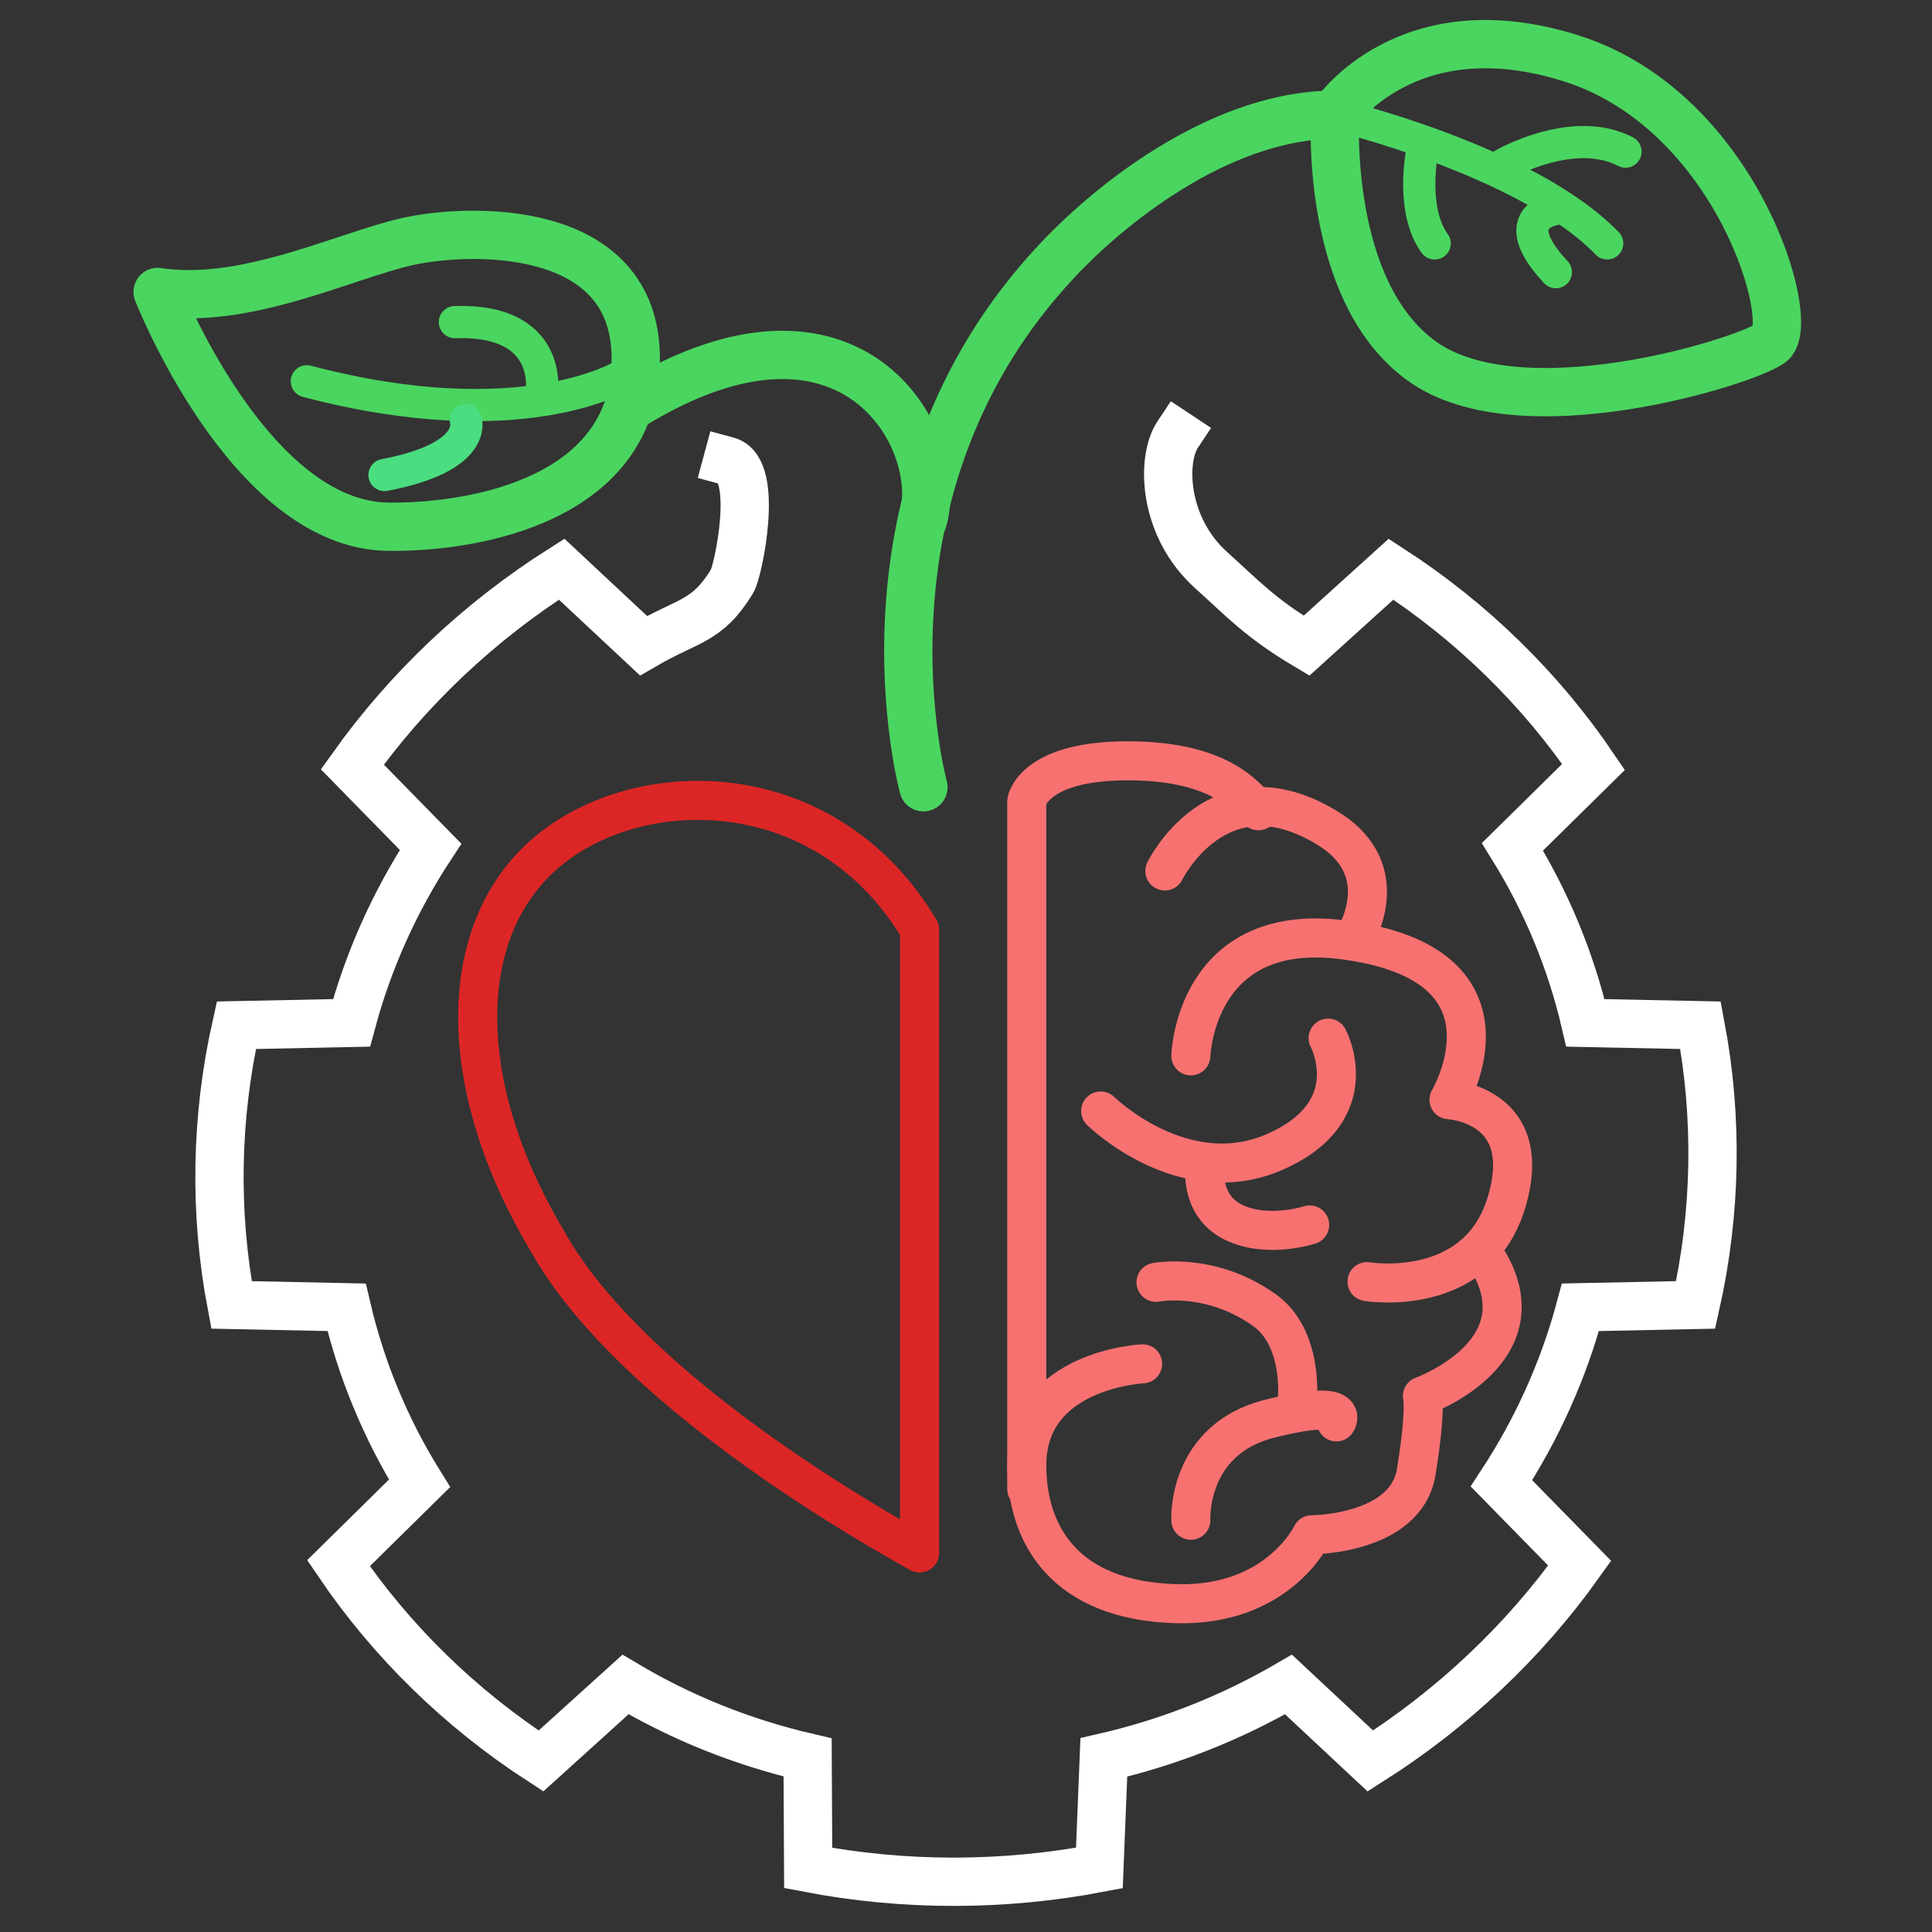 <?xml version="1.0" encoding="UTF-8" standalone="no"?><!DOCTYPE svg PUBLIC "-//W3C//DTD SVG 1.1//EN" "http://www.w3.org/Graphics/SVG/1.1/DTD/svg11.dtd"><svg width="100%" height="100%" viewBox="0 0 48 48" version="1.1" xmlns="http://www.w3.org/2000/svg" xmlns:xlink="http://www.w3.org/1999/xlink" xml:space="preserve" xmlns:serif="http://www.serif.com/" style="fill-rule:evenodd;clip-rule:evenodd;stroke-linecap:square;stroke-miterlimit:1.5;"><rect x="0" y="0" width="48" height="48" fill="#333333" stroke="none"/><g><g><g><g id="Capa2"></g><path d="M18.071,11.452c0.801,0.216 0.27,2.741 0.119,2.987c-0.628,1.025 -1.068,0.942 -2.202,1.603l-2.034,-1.901c-2.047,1.299 -3.815,2.969 -5.201,4.913l1.944,1.984c-0.888,1.354 -1.55,2.831 -1.963,4.375l-2.862,0.059c-0.515,2.294 -0.556,4.654 -0.121,6.948l2.86,0.059c0.36,1.545 0.971,3.021 1.812,4.375l-2.014,1.984c1.319,1.945 3.029,3.614 5.031,4.913l2.1,-1.9c1.396,0.83 2.923,1.441 4.525,1.812l0.014,2.747c2.38,0.456 4.839,0.456 7.235,-0l0.11,-2.747c1.615,-0.371 3.163,-0.982 4.588,-1.812l2.034,1.9c2.047,-1.299 3.815,-2.968 5.201,-4.913l-1.944,-1.984c0.888,-1.354 1.55,-2.83 1.963,-4.375l2.862,-0.059c0.515,-2.294 0.556,-4.654 0.121,-6.948l-2.86,-0.059c-0.36,-1.544 -0.971,-3.021 -1.812,-4.375l2.014,-1.984c-1.319,-1.944 -3.029,-3.614 -5.031,-4.913l-2.1,1.901c-1.157,-0.688 -1.587,-1.175 -2.366,-1.874c-1.205,-1.082 -1.246,-2.751 -0.837,-3.368" style="fill:none;stroke:#ffffff;stroke-width:1.2px;"/></g></g><g><path d="M22.942,19.559c-0,0 -2.028,-7.411 3.343,-13.105c1.5,-1.591 4.202,-3.605 6.887,-3.605" style="fill:none;stroke:#4ad560;stroke-width:1.2px;stroke-linecap:round;stroke-linejoin:round;"/><path d="M33.172,2.815c0,-0 -0.288,4.401 2.154,6.157c2.441,1.755 7.983,0.032 8.664,-0.443c0.682,-0.474 -0.831,-5.783 -4.968,-7.083c-4.07,-1.28 -5.85,1.369 -5.85,1.369Z" style="fill:none;stroke:#4ad560;stroke-width:1.2px;stroke-linecap:round;stroke-linejoin:round;"/><path d="M33.172,2.849c0,-0 4.743,1.122 6.759,3.198" style="fill:none;stroke:#4ad560;stroke-width:0.8px;stroke-linecap:round;stroke-linejoin:round;"/><path d="M35.326,3.809c-0,-0 -0.278,1.421 0.318,2.238" style="fill:none;stroke:#4ad560;stroke-width:0.8px;stroke-linecap:round;stroke-linejoin:round;"/><path d="M37.35,4.087c0,0 1.729,-1 3.035,-0.32" style="fill:none;stroke:#4ad560;stroke-width:0.8px;stroke-linecap:round;stroke-linejoin:round;"/><path d="M38.597,5.206c0,-0 -1.219,0.195 0.058,1.556" style="fill:none;stroke:#4ad560;stroke-width:0.8px;stroke-linecap:round;stroke-linejoin:round;"/><path d="M22.932,12.918c0.562,-2.02 -1.771,-6.176 -7.202,-2.859" style="fill:none;stroke:#4ad560;stroke-width:1.2px;stroke-linecap:round;stroke-linejoin:round;"/><path d="M3.917,7.253c0,0 2.272,5.791 5.723,5.833c2.271,0.027 6.132,-0.733 6.155,-4.151c0.023,-3.417 -4.156,-3.281 -5.7,-2.927c-1.545,0.354 -4.02,1.58 -6.178,1.245Z" style="fill:none;stroke:#4ad560;stroke-width:1.2px;stroke-linecap:round;stroke-linejoin:round;"/><path d="M15.48,9.324c0,-0 -2.498,1.56 -7.857,0.149" style="fill:none;stroke:#4ad560;stroke-width:0.8px;stroke-linecap:round;stroke-linejoin:round;"/><path d="M13.459,9.743c0,0 0.295,-1.822 -2.157,-1.74" style="fill:none;stroke:#4ad560;stroke-width:0.8px;stroke-linecap:round;stroke-linejoin:round;"/><path d="M11.574,10.44c0,-0 0.318,0.918 -2.021,1.361" style="fill:none;stroke:#4ade80;stroke-width:0.8px;stroke-linecap:round;stroke-linejoin:round;"/></g></g><g id="cerebro"><path d="M27.346,27.602c0,0 2.053,2.022 4.339,1.011c2.285,-1.011 1.312,-2.821 1.312,-2.821" style="fill:none;stroke:#f87171;stroke-width:0.97px;stroke-linecap:round;stroke-linejoin:round;"/><path d="M33.623,23.346c-0,0 1.113,-1.689 -0.626,-2.762c-2.722,-1.681 -4.057,1.055 -4.057,1.055" style="fill:none;stroke:#f87171;stroke-width:0.97px;stroke-linecap:round;stroke-linejoin:round;"/><path d="M25.51,36.998l0,-17.096c0,0 0.177,-1.049 2.68,-0.998c2.084,0.043 2.746,0.84 3.076,1.239" style="fill:none;stroke:#f87171;stroke-width:0.97px;stroke-linecap:round;stroke-linejoin:round;"/><path d="M28.388,33.884c-0,-0 -2.878,0.134 -2.878,2.518c0,1.729 0.942,3.359 3.701,3.441c2.535,0.075 3.379,-1.712 3.379,-1.712c-0,-0 2.341,-0 2.596,-1.563c0.254,-1.562 0.153,-1.883 0.153,-1.883c-0,0 3.165,-1.138 1.495,-3.571" style="fill:none;stroke:#f87171;stroke-width:0.97px;stroke-linecap:round;stroke-linejoin:round;"/><path d="M33.964,31.841c0,-0 2.742,0.46 3.467,-1.976c0.726,-2.435 -1.431,-2.543 -1.431,-2.543c0,0 2.008,-3.385 -2.647,-3.974c-3.67,-0.465 -3.767,2.884 -3.767,2.884" style="fill:none;stroke:#f87171;stroke-width:0.97px;stroke-linecap:round;stroke-linejoin:round;"/><path d="M32.538,30.433c0,-0 -1.063,0.35 -1.908,-0.074c-0.869,-0.435 -0.687,-1.463 -0.687,-1.463" style="fill:none;stroke:#f87171;stroke-width:0.97px;stroke-linecap:round;stroke-linejoin:round;"/><path d="M28.721,31.859c-0,-0 1.345,-0.268 2.69,0.688c0.965,0.686 0.822,2.178 0.822,2.178" style="fill:none;stroke:#f87171;stroke-width:0.97px;stroke-linecap:round;stroke-linejoin:round;"/><path d="M29.586,37.77c0,-0 -0.111,-2.003 1.963,-2.524c2.074,-0.521 1.654,0.08 1.654,0.08" style="fill:none;stroke:#f87171;stroke-width:0.97px;stroke-linecap:round;stroke-linejoin:round;"/></g><path d="M22.846,38.583l0,-0c-3.466,-1.936 -7.627,-4.841 -9.244,-7.745c-2.312,-3.872 -2.312,-7.745 -0,-9.681c2.311,-1.936 6.933,-1.936 9.244,1.936l0,0l0,15.49Z" style="fill:none;stroke:#dc2626;stroke-width:0.97px;stroke-linecap:round;stroke-linejoin:round;"/></svg>